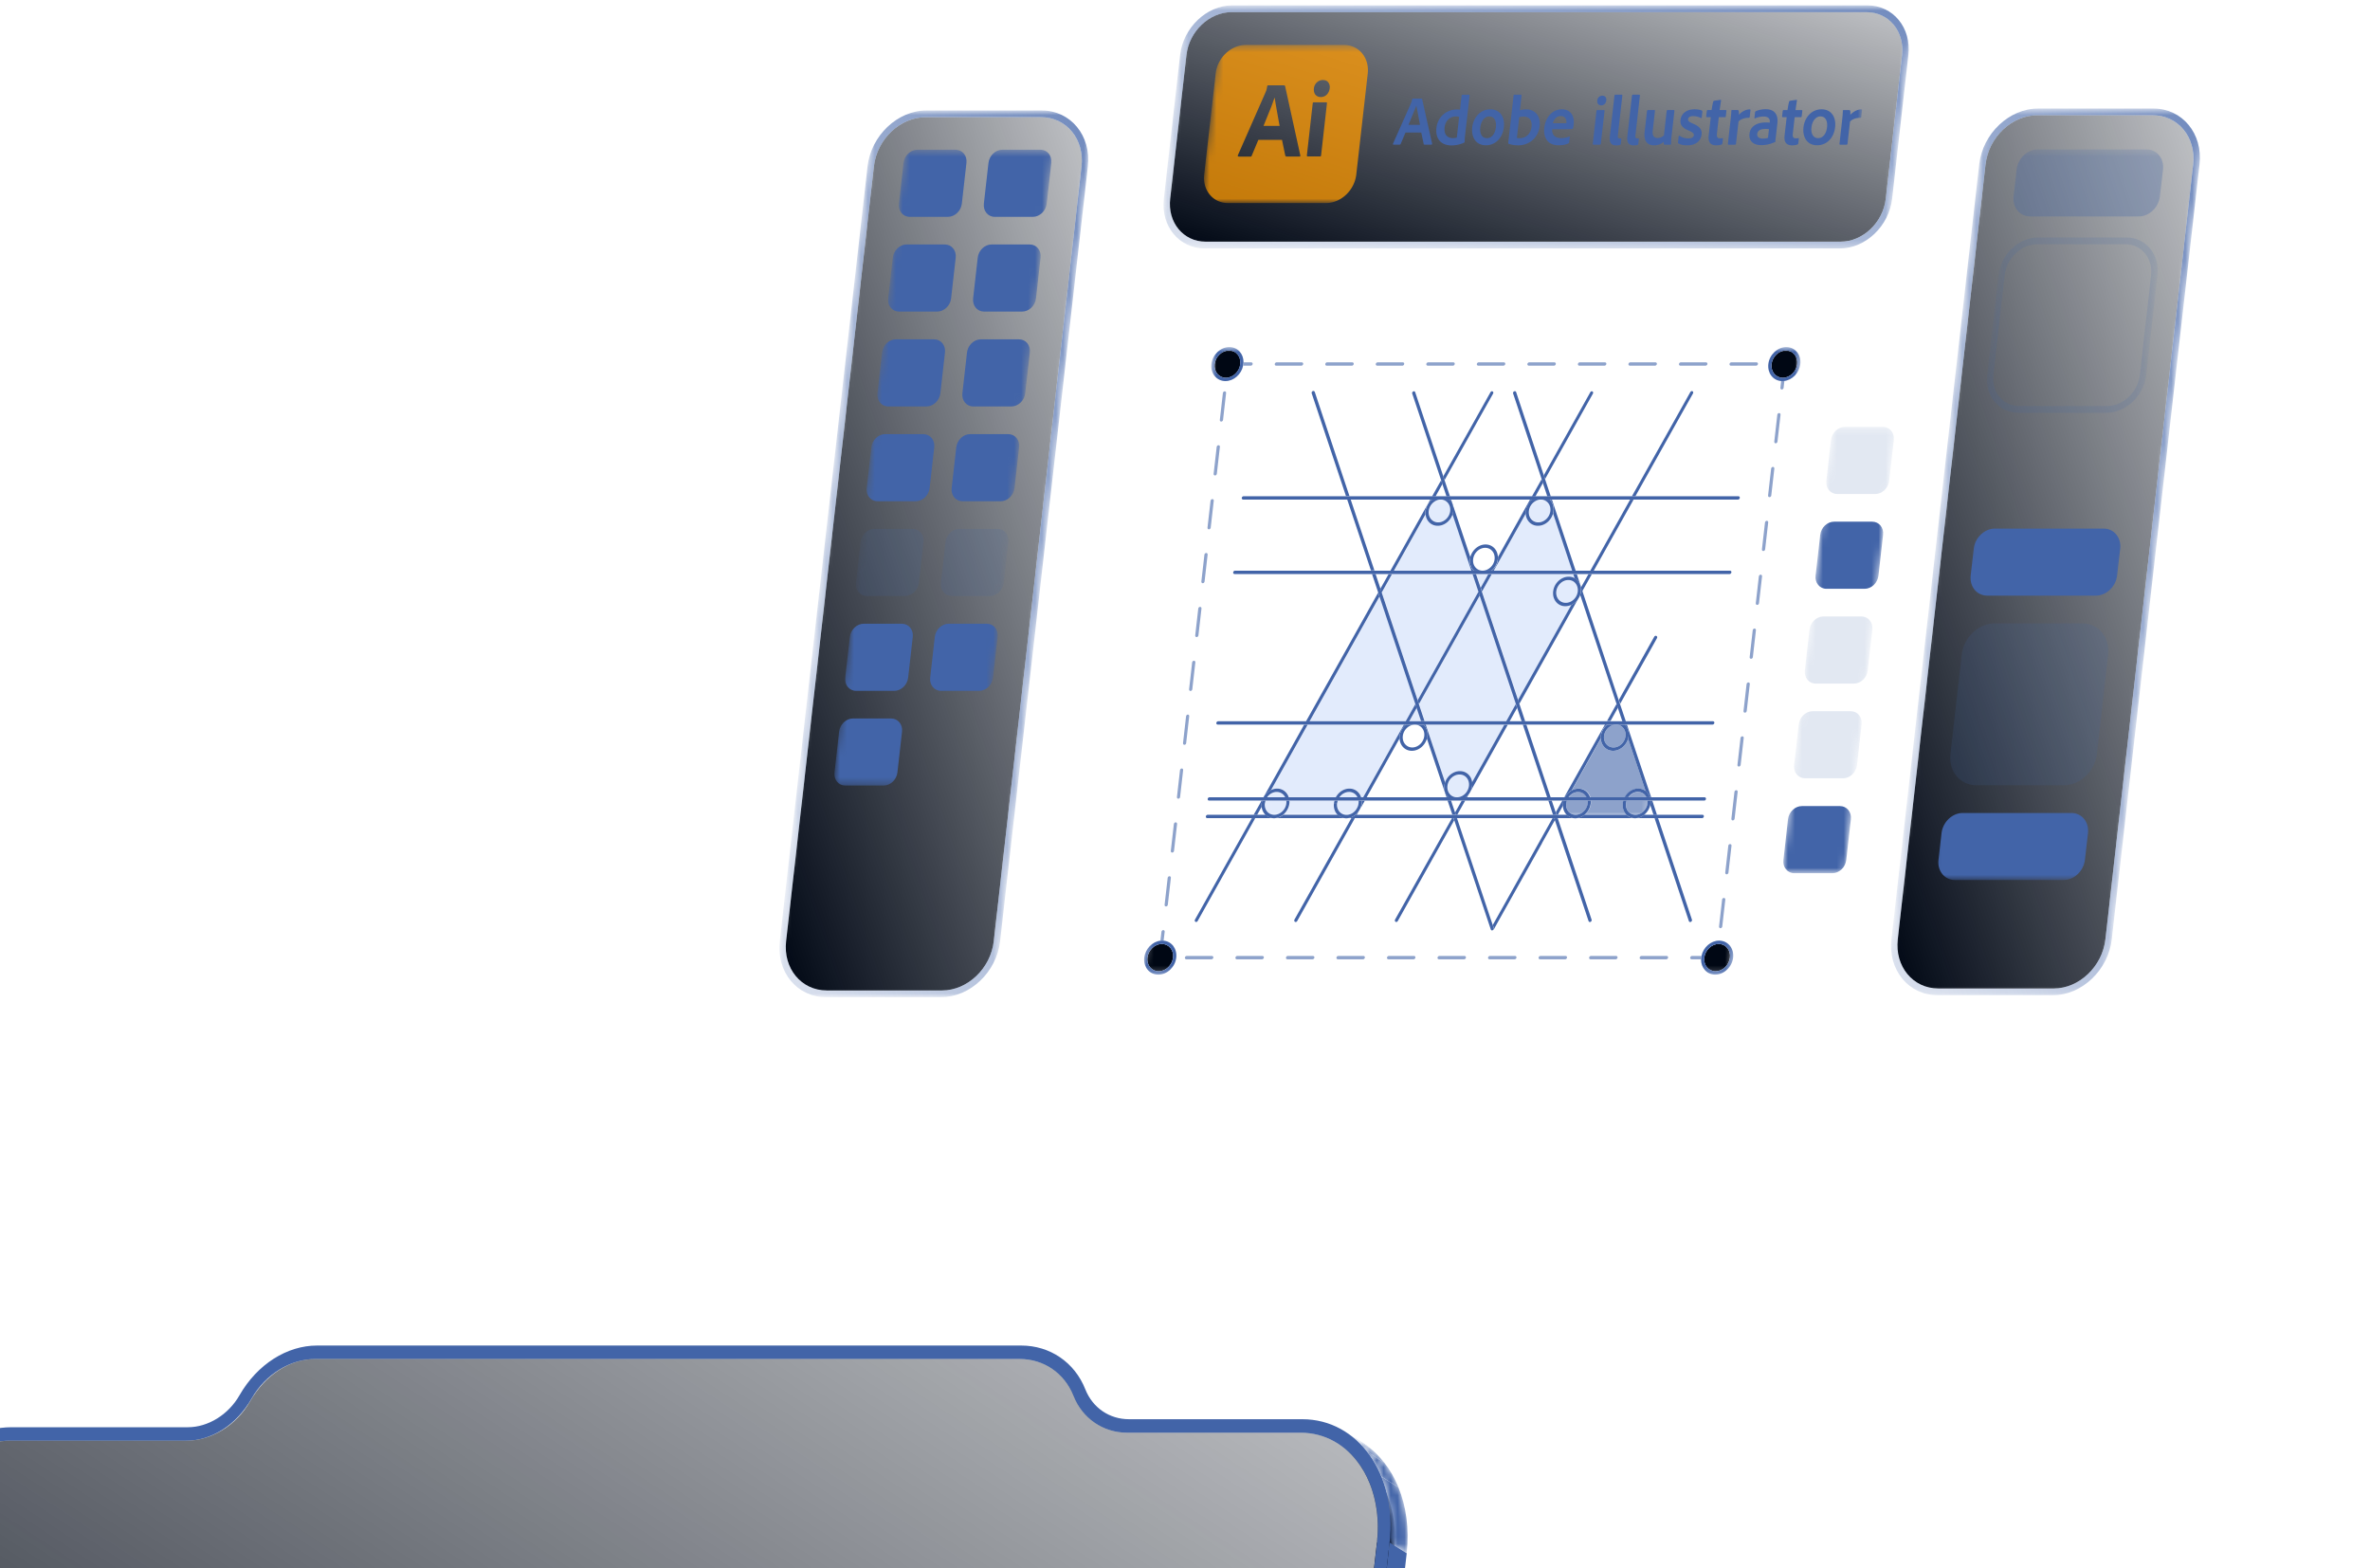 <svg xmlns:xlink="http://www.w3.org/1999/xlink" xmlns="http://www.w3.org/2000/svg" width="340" height="225" fill="none">
    <style>
        <![CDATA[.B{fill:#4264a8}.C{fill:#000714}.D{fill:#fff}.E{opacity:.15}.F{opacity:.6}.G{fill-opacity:.75}]]></style>
    <g filter="url(#R)">
        <mask id="A" maskUnits="userSpaceOnUse" x="107" y="158" width="4" height="3">
            <path d="M110.004 160.17l-.49-.29-2.45-1.55.49.29 2.45 1.55z" class="D"/>
        </mask>
        <g mask="url(#A)" class="C">
            <path d="M112.354 159.85l2.45 1.55c-1.96 0-3.75-.55-5.29-1.53l-2.45-1.55c1.54.98 3.34 1.53 5.29 1.53z"/>
        </g>
        <mask id="B" maskUnits="userSpaceOnUse" x="107" y="158" width="8" height="4">
            <path d="M114.804 161.41c-1.75 0-3.38-.44-4.81-1.24l-2.45-1.55c1.43.8 3.05 1.24 4.81 1.24l2.45 1.55z"
                  class="D"/>
        </mask>
        <g mask="url(#B)" class="C">
            <path d="M112.353 159.85l2.45 1.55c-1.96 0-3.75-.55-5.29-1.53l-2.45-1.55c1.54.98 3.34 1.53 5.29 1.53z"/>
        </g>
        <mask id="C" maskUnits="userSpaceOnUse" x="106" y="160" width="9" height="4">
            <path d="M108.454 161.571l-2.45-1.55a11.36 11.36 0 0 0 6.13 1.77l2.45 1.549c-2.27 0-4.34-.639-6.13-1.769z"
                  class="D"/>
        </mask>
        <g mask="url(#C)" class="B">
            <path d="M112.134 161.781l2.45 1.55a11.36 11.36 0 0 1-6.13-1.77l-2.45-1.55a11.36 11.36 0 0 0 6.13 1.77z"/>
        </g>
        <mask id="D" maskUnits="userSpaceOnUse" x="317" y="27" width="9" height="10">
            <path d="M320.354 28.61c2.61 1.65 4.52 4.54 5.33 8.09l-2.45-1.55c-.81-3.55-2.72-6.44-5.33-8.09l2.45 1.55z"
                  class="D"/>
        </mask>
        <g mask="url(#D)" class="C">
            <path d="M317.914 27.06l2.45 1.55c.36.23.7.48 1.03.75l-2.45-1.55c-.33-.27-.67-.52-1.03-.75z"/>
            <path d="M318.944 27.81l2.45 1.55c.63.52 1.21 1.11 1.72 1.78l-2.45-1.55a12.1 12.1 0 0 0-1.72-1.78z"/>
            <path d="M320.664 29.58l2.45 1.55c.73.93 1.34 1.99 1.82 3.16l-2.45-1.55c-.48-1.17-1.09-2.23-1.82-3.16z"/>
            <use xlink:href="#Z"/>
        </g>
        <mask id="E" maskUnits="userSpaceOnUse" x="323" y="35" width="4" height="8">
            <path d="M325.684 36.7c.43 1.88.55 3.95.31 6.13l-2.45-1.55c.25-2.17.12-4.24-.31-6.13l2.45 1.55z" class="D"/>
        </mask>
        <g mask="url(#E)" class="C">
            <use xlink:href="#Z"/>
        </g>
        <mask id="F" maskUnits="userSpaceOnUse" x="318" y="25" width="10" height="18">
            <path d="M318.964 25.37l2.45 1.55c4.52 2.87 7.19 8.92 6.39 15.91l-2.45-1.55c.79-6.99-1.87-13.04-6.39-15.91z"
                  class="D"/>
        </mask>
        <g mask="url(#F)" class="B">
            <path d="M318.964 25.37l2.45 1.55a12.38 12.38 0 0 1 1.19.86l-2.45-1.55c-.38-.31-.77-.6-1.19-.86z"/>
            <path d="M320.144 26.23l2.45 1.55a12.64 12.64 0 0 1 1.97 2.03l-2.45-1.55a12.64 12.64 0 0 0-1.97-2.03z"/>
            <path d="M322.124 28.26l2.45 1.55c.82 1.05 1.51 2.24 2.05 3.56l-2.45-1.55c-.54-1.31-1.23-2.51-2.05-3.56z"/>
            <path d="M324.164 31.82l2.45 1.55c1.12 2.74 1.58 5.98 1.19 9.46l-2.45-1.55c.39-3.48-.07-6.72-1.19-9.46z"/>
        </g>
        <path d="M297.414 159.85l2.44 1.56h-185.05l-2.45-1.56h185.06z" class="C"/>
        <path d="M297.195 161.78l2.45 1.56h-185.06l-2.45-1.56h185.06z" class="B"/>
        <path d="M323.544 41.28l2.45 1.55-11.64 102.83-2.45-1.55 11.64-102.83z" class="C"/>
        <path d="M325.354 41.28l2.45 1.55-11.64 102.83-2.45-1.55 11.64-102.83z" class="B"/>
        <mask id="G" maskUnits="userSpaceOnUse" x="297" y="144" width="18" height="18">
            <path d="M311.904 144.11l2.45 1.55c-.98 8.68-7.48 15.74-14.49 15.74l-2.45-1.55c7.01 0 13.51-7.06 14.49-15.74z"
                  class="D"/>
        </mask>
        <g mask="url(#G)" class="C">
            <path d="M311.904 144.11l2.45 1.55-.16 1.13-2.45-1.55.16-1.13z"/>
            <path d="M311.744 145.24l2.45 1.55a19.69 19.69 0 0 1-1.29 4.43l-2.45-1.55a20.79 20.79 0 0 0 1.29-4.43z"/>
            <path d="M310.455 149.67l2.45 1.55c-.44 1.05-.97 2.06-1.56 2.99l-2.45-1.55c.59-.93 1.12-1.93 1.56-2.99z"/>
            <path d="M308.894 152.66l2.45 1.55c-.55.86-1.16 1.67-1.82 2.4l-2.45-1.55a18.91 18.91 0 0 0 1.82-2.4z"/>
            <path d="M307.074 155.07l2.45 1.55c-.7.78-1.46 1.48-2.26 2.1l-2.45-1.55c.8-.61 1.56-1.31 2.26-2.1z"/>
            <path d="M304.814 157.16l2.45 1.55c-2.22 1.7-4.78 2.69-7.41 2.69l-2.45-1.55c2.63 0 5.19-.99 7.41-2.69z"/>
        </g>
        <path d="M312.834 23.6c8 0 13.62 7.93 12.52 17.67l-11.64 102.83c-1.1 9.75-8.52 17.67-16.52 17.67h-185.06c-8.01 0-13.63-7.93-12.53-17.67l11.52-101.68c1.1-9.75 8.52-17.67 16.53-17.67h25.29c2.91 0 5.82-1.8 7.41-4.58 2.57-4.49 6.85-7.14 11.13-7.14h101.01c4.14 0 7.68 2.41 9.21 6.29 1.05 2.64 3.45 4.28 6.26 4.28h24.86.01zm-.94 120.51l11.64-102.83c.98-8.68-3.91-15.74-10.93-15.74h-24.86c-3.47 0-6.45-2.03-7.74-5.29s-4.26-5.29-7.74-5.29h-101.01c-3.62 0-7.17 2.2-9.16 5.67-2.21 3.86-5.77 6.05-9.39 6.05h-25.29c-7.02 0-13.51 7.06-14.49 15.74l-11.49 101.69c-.98 8.68 3.9 15.74 10.93 15.74h185.05c7.01 0 13.51-7.06 14.49-15.74"
              class="B"/>
        <path d="M272.285 14.96c3.47 0 6.45 2.03 7.74 5.29s4.26 5.29 7.74 5.29h24.86c7.01 0 11.91 7.06 10.93 15.74l-11.64 102.83c-.98 8.68-7.48 15.74-14.49 15.74h-185.07c-7.02 0-11.91-7.06-10.93-15.74l11.52-101.69c.98-8.68 7.47-15.74 14.49-15.74h25.29c3.62 0 7.18-2.19 9.16-5.66 2.21-3.86 5.76-6.06 9.38-6.06h101.01.01z"
              fill="url(#S)"/>
        <mask id="H" maskUnits="userSpaceOnUse" x="297" y="144" width="20" height="20">
            <path d="M313.714 144.11l2.45 1.55c-1.1 9.75-8.52 17.67-16.52 17.67l-2.45-1.55c8 0 15.42-7.93 16.52-17.67z"
                  class="D"/>
        </mask>
        <g mask="url(#H)" class="B">
            <path d="M313.714 144.11l2.45 1.55-.18 1.24-2.45-1.55.18-1.24z"/>
            <path d="M313.534 145.351l2.45 1.55c-.29 1.71-.78 3.35-1.42 4.9l-2.45-1.55a22.14 22.14 0 0 0 1.42-4.9z"/>
            <path d="M312.114 150.25l2.45 1.55c-.49 1.17-1.08 2.29-1.74 3.33l-2.45-1.55c.66-1.04 1.25-2.16 1.74-3.33z"/>
            <path d="M310.374 153.581l2.45 1.55c-.62.97-1.31 1.88-2.05 2.71l-2.45-1.55c.74-.83 1.43-1.74 2.05-2.71z"/>
            <path d="M308.324 156.291l2.45 1.55a19.22 19.22 0 0 1-2.57 2.39l-2.45-1.55a19.22 19.22 0 0 0 2.57-2.39z"/>
            <path d="M305.754 158.68l2.45 1.55c-2.56 1.96-5.52 3.1-8.56 3.1l-2.45-1.55c3.04 0 6-1.15 8.56-3.1z"/>
        </g>
    </g>
    <mask id="I" maskUnits="userSpaceOnUse" x="163" y="49" width="96" height="91">
        <path d="M163.875 139.83l10.2-90.04h84.48l-10.2 90.04h-84.48z" class="D"/>
    </mask>
    <g mask="url(#I)">
        <mask id="J" maskUnits="userSpaceOnUse" x="180" y="71" width="62" height="47">
            <path d="M186.045 71.24h55.68l-5.19 45.9h-55.69l5.2-45.9z" class="D"/>
        </mask>
        <g mask="url(#J)">
            <path d="M184.545 114.86h-2.98c-.04.13-.08.26-.09.4-.1.9.5 1.63 1.35 1.63s1.62-.73 1.73-1.63c.02-.14.01-.27 0-.4m10.36 0h-2.98c-.04.13-.08.26-.09.4h-.22-.23c.02-.14.04-.27.08-.4h-6.46v.4c-.07.66-.42 1.24-.91 1.63h7.83c-.4-.39-.61-.98-.54-1.63h.23.22c-.09.9.51 1.63 1.36 1.63.55 0 1.06-.3 1.38-.76l.19-.34c.07-.17.13-.35.15-.54.02-.14.01-.27 0-.4m-11.71-1.24c-.55 0-1.06.3-1.38.77h2.6c-.22-.46-.67-.77-1.22-.77zm10.37 0c-.55 0-1.06.3-1.39.77h2.6c-.22-.46-.66-.77-1.21-.77zm15.84-2.51c-.86 0-1.62.73-1.73 1.63-.1.9.5 1.64 1.36 1.64.55 0 1.06-.31 1.39-.77l.02-.04.02-.02.13-.26.02-.06c.07-.16.11-.33.13-.5.1-.9-.5-1.63-1.35-1.63m-8.01-7.15h-13.77l-5.26 9.39c.28-.14.58-.22.89-.22.81 0 1.44.52 1.67 1.25h6.74c.4-.73 1.15-1.25 1.95-1.25.81 0 1.44.52 1.67 1.25h.26l5.84-10.42m14.43 0h-11.27l.18.55 2.6 7.75c.32-.94 1.18-1.64 2.13-1.64s1.62.67 1.75 1.58l4.62-8.24m-12.57-2.41l-1.08 1.93h.1.77.77.09l-.65-1.93zm-5.33-15.97l-10.03 17.9h13.77l1.4-2.49-5.14-15.41zm14.38-.17l-8.73 15.58.83 2.49h11.71l1.39-2.49-5.2-15.57m-1.02-3.05h-11.55l-1.49 2.66 5.14 15.41 8.73-15.58-.83-2.49zm2.23 0h-.06-.79-.82-.06l.65 1.93 1.08-1.93zm12.2 0h-11.7l-1.4 2.49 5.2 15.57 7.66-13.65c-.28.14-.58.21-.89.21-1.1 0-1.88-.96-1.75-2.12h.23.22c-.09.9.51 1.63 1.36 1.63s1.62-.73 1.72-1.63-.5-1.64-1.35-1.64-1.62.73-1.73 1.64h-.22-.23c.13-1.17 1.13-2.12 2.23-2.12.31 0 .6.08.85.21l-.2-.59zm-17.3-8.58c-.31.95-1.18 1.66-2.13 1.66s-1.66-.7-1.75-1.65l-4.53 8.08h11.12l-.18-.53-2.53-7.56zm10.48-.13l-4.31 7.69-.3.53h11.26l-2.73-8.18c-.28.99-1.18 1.75-2.16 1.75s-1.73-.77-1.76-1.79zm-12.04-1.97h-.14-.14c-.79.08-1.48.78-1.58 1.63-.09.9.51 1.63 1.36 1.63s1.62-.73 1.72-1.63c.1-.85-.43-1.55-1.21-1.63m14.37 0h-.14-.14c-.79.08-1.48.78-1.58 1.63-.1.9.5 1.63 1.35 1.63s1.62-.73 1.73-1.63c.1-.85-.44-1.55-1.21-1.63"
                  fill="#ceddfa" class="F"/>
            <path d="M227.765 114.86h-2.98c-.04.13-.08.26-.09.4-.1.9.5 1.63 1.35 1.63s1.62-.73 1.73-1.63a2.67 2.67 0 0 0 0-.4m8.57 0h-2.98c-.04.13-.08.26-.09.4h-.23-.23c.02-.14.04-.27.08-.4h-4.66v.4c-.07.66-.42 1.24-.91 1.63h6.03c-.4-.39-.61-.98-.54-1.63h.23.23c-.1.9.5 1.63 1.35 1.63s1.62-.73 1.73-1.63c.02-.14.01-.27 0-.4m-9.92-1.24c-.55 0-1.06.3-1.38.77h2.6a1.33 1.33 0 0 0-1.21-.77m8.56 0c-.55 0-1.06.3-1.38.77h2.6c-.22-.46-.67-.77-1.22-.77zm-5.34-7.67l-3.43 6.12-.75 1.34c.31-.18.66-.28 1.01-.28.81 0 1.44.52 1.67 1.25h4.94c.4-.73 1.15-1.25 1.95-1.25a1.72 1.72 0 0 1 1.03.34l-2.51-7.51c-.28 1-1.18 1.75-2.16 1.75s-1.72-.76-1.76-1.76m2.19-1.99c-.85 0-1.62.73-1.73 1.63-.1.9.51 1.64 1.36 1.64s1.62-.74 1.72-1.64-.5-1.63-1.35-1.63z"
                  class="B F"/>
        </g>
        <path d="M194.365 117.38h-.14-.36l-8.16 14.54c-.06.12-.03.27.07.32.03.02.06.03.1.03.09 0 .17-.05.22-.14l8.27-14.75zm.56-1c-.14.19-.3.37-.48.52h.19l.29-.51m-.18-.58l-.19.33c.07-.1.14-.21.19-.33zm1.03-.94h-.14-.27v.4c-.03.24-.09.48-.19.7l.62-1.1m5.92-10.9h-.32l-5.84 10.42h.15.35l4.73-8.46.01-.33c.07-.66.42-1.24.91-1.63m1.35-2.97l-1.4 2.49h.14.36l1.08-1.93-.15-.45-.03-.1m9.05-16.14l-8.73 15.58.15.46.03.1 8.73-15.58-.15-.46-.03-.1zm1.9-2.49h-.14-.36l-1.08 1.93.15.45.03.1 1.4-2.49m5.8-10.68h-.32l-.3.54-4.28 7.65-.01.37c-.07.66-.42 1.25-.91 1.63h.3l.3-.53 4.31-7.69.01-.33c.07-.66.42-1.25.91-1.63m1.35-2.97l-1.4 2.49h.14.36l1.08-1.93-.15-.46-.03-.1zm7.2-12.6c-.08 0-.17.05-.22.14l-6.67 11.9.15.46.03.1 6.86-12.25c.07-.12.04-.27-.07-.32-.03-.02-.06-.03-.1-.03m-19.82 61.25h-.23l-8.16 14.54c-.06.12-.03.27.08.32.03.02.06.03.09.03.08 0 .17-.05.22-.14l8.09-14.44-.1-.31m1.69-2.52h-.15-.36l-.95 1.7.11.33h.2l1.14-2.03m.56-1.01c-.14.2-.31.38-.5.53h.2l.3-.53zm-.19-.55l-.13.25-.02.03-.02.04c.07-.1.13-.2.18-.31m.02-.05l-.02.03s.01-.02.02-.03zm5.71-9.28h-.14-.36l-4.62 8.24c.02.17.03.35 0 .54a2.48 2.48 0 0 1-.2.72l5.32-9.5zm1.16-2.98l-1.39 2.49h.13.36l1.08-1.93-.16-.47-.03-.1m9.2-15.63c-.21.62-.67 1.14-1.23 1.42l-7.66 13.65.16.46.03.1 8.55-15.26.17-.3-.03-.08m1.74-2.99h-.14-.36l-1.09 1.93.15.46.03.1 1.4-2.49m5.98-10.68h-.14-.36l-5.71 10.19h.14.36l5.71-10.19zm8.36-15.57c-.08 0-.17.05-.22.14l-8.38 14.94h.14.36l8.26-14.74c.06-.12.04-.27-.07-.32-.03-.02-.06-.03-.1-.03m-62.62 61.28h-.14-.36l-8.15 14.54c-.07.12-.04.27.07.32.03.02.06.03.09.03.08 0 .17-.05.22-.14l8.26-14.75m1-2.52h-.09l-.11.2v.02l-1.03 1.82h.14.36l.65-1.15c-.02-.15-.02-.32 0-.48.02-.14.04-.27.08-.4m6.52-10.9h-.15-.13-.23l-5.83 10.42h.02c.24-.45.62-.82 1.06-1.03l5.26-9.39zm10.11-18.94l-10.35 18.46h.01.13.37l10.03-17.9-.15-.46-.03-.1m1.99-2.66h-.14-.15-.21l-1.18 2.1.1.29.05.17.03.1 1.49-2.66m5.71-10.68h-.23l-5.71 10.19h.14.36l4.53-8.08c-.02-.15-.01-.31 0-.47.07-.66.42-1.25.91-1.63m1.34-2.81l-1.3 2.32h.14.29.07l.98-1.76-.15-.46-.03-.1zm7.3-12.76c-.09 0-.17.05-.22.14l-6.77 12.06.15.46.03.1 6.96-12.41c.07-.12.04-.27-.07-.32-.03-.02-.06-.03-.1-.03m-.03 77.37zm-.03-.01h.02-.02zm-.07-.06s.03.04.06.05c-.02-.01-.05-.03-.06-.05zm9.06-16.05h-.23l-1.89 3.38v.02l-.02.02-.03.05-.92 1.65-5.51 9.84-.2.35.16.46c.04.12-.03.27-.15.32-.02.01-.05.02-.07.02.08 0 .15-.06.2-.14l.45-.82 5.51-9.83.01-.02.92-1.64.03-.06.01-.04 1.84-3.28-.1-.3m1.36-2.52h-.18l-.95 1.69.11.34h.2l.72-1.29.01-.35c.02-.14.04-.27.08-.4m6.24-10.9h-.3l-4.43 7.9-1 1.79-.27.49-.13.23h.11a2.44 2.44 0 0 1 .94-.97l.75-1.34 3.43-6.12.01-.36c.07-.66.42-1.24.91-1.63m1.35-2.96l-1.38 2.47h.15.35l1.07-1.91-.15-.46-.03-.1m5.6-9.75c-.08 0-.17.05-.22.14l-.53.94-3.95 7.05-.59 1.06.15.46.04.1.79-1.41 3.96-7.05.52-.94c.07-.12.04-.27-.07-.32-.03-.02-.06-.03-.1-.03z"
              class="B"/>
        <path d="M223.465 117.38h-.37-.13l.1.3 4.83 14.45c.03.09.1.14.19.14.03 0 .07 0 .1-.03.12-.05.19-.2.14-.32l-4.85-14.54m-.84-2.52h-.36-.15l.67 2.03h.35.15l-.11-.34-.57-1.69m-3.64-10.9h-.37-.14l3.49 10.42h.36.14l-3.48-10.42zm-7.22-21.6h-.36-.14l.83 2.49.03.1.15.46 5.2 15.57.03.1.16.47.64 1.93h.36.15l-.83-2.49-.03-.1-.16-.46-5.2-15.57-.03-.1-.15-.45-.65-1.93m-3.57-10.68h-.24c.4.39.61.98.53 1.63-.02.16-.05.31-.1.46l2.53 7.56.18.53h.33c-.4-.39-.61-.98-.54-1.63.01-.11.03-.22.06-.32l-2.57-7.69-.18-.54zm-5.34-15.57s-.07 0-.1.03c-.12.05-.19.2-.14.32l4.14 12.41.03.1.15.46.59 1.76h.36.14l-.78-2.32-.03-.1-.15-.46-4.03-12.06c-.03-.09-.1-.14-.19-.14m35.03 61.25h-.36-.14l4.92 14.75c.02.09.1.14.19.14.13 0 .24-.11.26-.24 0-.05 0-.1-.02-.13l-4.84-14.51m-.84-2.52h-.24v.4c0 .08-.02.16-.04.25l.46 1.39h.36.14l-.67-2.03m-3.63-10.9h-.31c.4.39.61.98.54 1.63-.01.13-.04.25-.07.37l2.51 7.51a1.81 1.81 0 0 1 .64.91h.02.14l-3.31-9.92v-.02l-.17-.49m-7.2-21.6h-.36-.14l.2.59c.62.34 1 1.07.9 1.91-.02.17-.06.33-.11.49l.03.08 5.2 15.58.03.1.15.46.64 1.91h.36.14l-.83-2.47-.04-.1-.15-.46-5.19-15.59-.03-.1-.15-.46-.1-.3-.54-1.63m-3.56-10.68h-.3c.4.39.61.98.53 1.63-.01.13-.04.25-.07.37l2.73 8.18h.36.14l-3.22-9.65-.18-.54m-5.33-15.57s-.07 0-.1.03c-.12.05-.19.2-.14.32l4.08 12.25.03.1.15.46.64 1.93h.36.14l-.83-2.49-.03-.1-.15-.46-3.96-11.9c-.03-.09-.1-.14-.19-.14zm-8.29 61.26h-.36-.13l.1.31 4.83 14.44.41 1.23s.02.05.04.06c.02.02.04.04.06.05h.02.03.03a.2.2 0 0 0 .09-.02c.12-.05.19-.2.15-.32l-.16-.46-.26-.77-4.86-14.54m-.84-2.52h-.36-.15l.69 2.03h.34.15l-.11-.33-.57-1.7m-3.64-10.9h-.3c.4.39.61.98.54 1.63-.01.12-.04.24-.07.36l2.57 7.68v.03l.25.72h.24c-.4-.39-.62-.98-.55-1.64.02-.17.06-.33.11-.48l-2.6-7.75-.18-.55m-7.21-21.6h-.36-.14l.87 2.6.02.06.03.1.15.46 5.14 15.41.03.1.15.45.65 1.93h.36.14l-.83-2.49-.03-.1-.15-.46-5.14-15.41-.03-.1-.05-.17-.1-.29-.7-2.1m-3.57-10.68h-.36-.14l3.41 10.19h.36.14l-3.41-10.19zm-5.34-15.57s-.07 0-.1.03c-.12.05-.19.2-.15.32l4.92 14.74h.36.14l-4.98-14.94a.2.2 0 0 0-.19-.14"
              class="B"/>
        <path d="M244.215 116.89h-6.51-.14-.36-1.33c-.38.3-.84.49-1.32.49s-.9-.18-1.21-.49h-6.03c-.38.3-.84.49-1.32.49s-.9-.18-1.21-.49h-1.27-.2-.15-.35-13.73-.2-.15-.34-13.73-.19c-.38.3-.84.49-1.32.49s-.9-.18-1.21-.49h-7.83c-.38.3-.84.49-1.32.49s-.9-.18-1.21-.49h-1.19-.36-.14-6.64c-.13 0-.24.11-.26.24s.07.24.2.24h6.43.36.14 2.52.15 10.34.02.74.36.14 13.93.23.13.36 13.71.23.13.37 2.42.1 8.56.17 2.64.14.36 6.3c.13 0 .24-.11.26-.24s-.07-.24-.2-.24m-36.57-4.15h-.19-.04-.23c-.07.66.15 1.25.55 1.64h.13 1.13c-.86 0-1.46-.74-1.36-1.64m1.78-2.12c-.95 0-1.81.7-2.13 1.64a2.77 2.77 0 0 0-.11.48h.23.04.19c.1-.9.87-1.63 1.73-1.63s1.45.73 1.35 1.63a1.93 1.93 0 0 1-.13.5c0 .01-.01.02-.02.04-.05.13-.11.24-.18.33-.32.46-.84.77-1.39.77h1.1.16c.19-.15.36-.33.5-.53.08-.12.16-.25.22-.39a2.48 2.48 0 0 0 .2-.72c.02-.19.02-.37 0-.54-.12-.91-.83-1.58-1.75-1.58"
              class="B"/>
        <path d="M181.555 114.86h-.17-.03-.13-.14c-.04.13-.07.26-.08.4h.23.04.19c.02-.14.05-.27.09-.4zm3.44 0h-.29-.17a1.34 1.34 0 0 1 0 .4c-.1.9-.88 1.63-1.73 1.63s-1.45-.73-1.35-1.63h-.19-.04-.23c-.02.17-.02.33 0 .48a1.91 1.91 0 0 0 .54 1.15c.31.3.73.49 1.21.49s.94-.18 1.32-.49c.49-.39.83-.98.91-1.63a1.34 1.34 0 0 0 0-.4m-1.76-1.73c-.31 0-.61.08-.89.22a2.45 2.45 0 0 0-1.06 1.03h.12.03.36c.32-.46.84-.77 1.38-.77s1 .3 1.22.77h.36.15c-.23-.73-.86-1.25-1.67-1.25zm8.7 1.73h-.17-.29c-.04.13-.07.26-.08.4h.23.22c.02-.14.05-.27.09-.4zm3.45 0h-.3-.17a1.34 1.34 0 0 1 0 .4 1.67 1.67 0 0 1-.15.54c-.05.12-.12.23-.19.34-.32.46-.84.76-1.38.76-.85 0-1.45-.73-1.36-1.63h-.22-.23c-.07.66.14 1.24.54 1.63.31.3.73.49 1.21.49s.94-.18 1.32-.49a2.65 2.65 0 0 0 .48-.52c.09-.13.17-.27.24-.42a2.34 2.34 0 0 0 .19-.7 1.34 1.34 0 0 0 0-.4m-1.76-1.73c-.81 0-1.56.52-1.95 1.25h.15.36c.33-.46.84-.77 1.39-.77a1.3 1.3 0 0 1 1.21.77h.36.16c-.23-.73-.86-1.25-1.67-1.25m10.65-9.17h-.05-.45-.77-.77-.46-.04c-.49.39-.83.98-.91 1.63h.17.06.22c.1-.9.88-1.63 1.73-1.63s1.45.73 1.35 1.63-.87 1.64-1.72 1.64-1.46-.74-1.36-1.64h-.22-.06-.17a1.82 1.82 0 0 0-.01.33c.03 1.02.77 1.79 1.76 1.79s1.89-.76 2.16-1.76c.03-.12.06-.24.07-.36.07-.66-.14-1.24-.54-1.63m7.11-23.73h-.23-.06-.17c-.07.66.15 1.25.54 1.63h.03.42.82c-.86 0-1.46-.73-1.36-1.63m1.78-2.12c-1 0-1.91.78-2.18 1.8a1.8 1.8 0 0 0-.06.32h.17.06.23c.1-.9.87-1.64 1.73-1.64s1.45.74 1.35 1.64-.87 1.63-1.72 1.63h.79.42.06c.49-.39.83-.98.91-1.63.01-.13.02-.25.01-.37-.05-1-.79-1.75-1.76-1.75m11.92 4.62c-1.1 0-2.1.95-2.23 2.12h.23.22c.11-.91.88-1.64 1.73-1.64s1.45.73 1.35 1.64-.87 1.63-1.72 1.63-1.45-.73-1.36-1.63h-.22-.23c-.13 1.16.65 2.12 1.75 2.12a2.08 2.08 0 0 0 .89-.21c.56-.28 1.02-.79 1.23-1.42.05-.16.09-.32.11-.49.1-.84-.28-1.57-.9-1.91a1.7 1.7 0 0 0-.85-.21zm-4.12-11.05h-.66-.43-.04a2.53 2.53 0 0 0-.91 1.63h.17.05.23c.1-.85.78-1.55 1.58-1.63m1.41 0h-.06-.43-.63c.77.08 1.31.78 1.21 1.63-.1.9-.88 1.63-1.73 1.63s-1.45-.73-1.35-1.63h-.23-.05-.17c-.01.11-.02.23-.01.33.03 1.01.77 1.79 1.76 1.79s1.88-.75 2.16-1.75a2.41 2.41 0 0 0 .07-.37c.07-.66-.14-1.25-.53-1.63"
              class="B"/>
        <path d="M206.555 71.68h-.71-.29-.13a2.53 2.53 0 0 0-.91 1.63h.23.03.19c.1-.85.79-1.55 1.58-1.63m1.41 0h-.12-.43-.57c.77.08 1.3.78 1.21 1.63-.1.9-.87 1.63-1.72 1.63s-1.45-.73-1.36-1.63h-.19-.03-.23a1.85 1.85 0 0 0 0 .47c.09.95.8 1.65 1.75 1.65s1.82-.71 2.13-1.66c.05-.15.08-.3.1-.46.07-.66-.14-1.25-.53-1.63m25.13 32.28h-.05-.44-.77-.77-.43-.06c-.49.39-.83.98-.91 1.63h.19.03.23c.1-.9.88-1.63 1.73-1.63s1.45.73 1.35 1.63-.87 1.64-1.72 1.64-1.46-.74-1.36-1.64h-.23-.03-.19c-.01.12-.02.24-.01.36.05 1 .78 1.76 1.76 1.76s1.88-.76 2.16-1.75c.03-.12.06-.24.07-.37.07-.66-.14-1.24-.54-1.63m-8.32 10.9h-.18-.11-.18c-.04.13-.07.26-.08.4h.18.05.23c.02-.14.05-.27.09-.4zm3.44 0h-.29-.17a1.34 1.34 0 0 1 0 .4c-.11.9-.88 1.63-1.73 1.63s-1.45-.73-1.35-1.63h-.23-.05-.18c-.01.12-.02.23-.01.35.02.51.22.97.55 1.29.31.3.73.49 1.21.49s.94-.18 1.32-.49c.49-.39.83-.98.91-1.63a1.34 1.34 0 0 0 0-.4m-1.76-1.73a2.1 2.1 0 0 0-1.01.28 2.44 2.44 0 0 0-.94.97h.04.11.37c.32-.46.84-.77 1.38-.77a1.31 1.31 0 0 1 1.21.77h.36.15c-.23-.73-.86-1.25-1.67-1.25zm6.91 1.72h-.17-.3c-.04.13-.07.26-.08.4h.23.23c.02-.14.05-.27.09-.4zm3.44 0h-.12-.16-.17a1.34 1.34 0 0 1 0 .4c-.1.9-.88 1.63-1.73 1.63s-1.45-.73-1.35-1.63h-.23-.23c-.07.66.14 1.24.54 1.63.31.3.73.49 1.21.49s.94-.18 1.32-.49a2.54 2.54 0 0 0 .87-1.39c.02-.08.03-.16.04-.25a1.34 1.34 0 0 0 0-.4m-1.76-1.73c-.81 0-1.56.52-1.95 1.25h.16.36c.32-.46.84-.77 1.38-.77s1 .3 1.22.77h.36.15c-.12-.38-.34-.69-.64-.91-.28-.21-.64-.33-1.03-.34"
              class="B"/>
        <path d="M245.735 103.47h-12.5-.14-.36-.08-.77-.77-.08-.35-.15-11.7-.15-.36-1.72-.36-.13-11.71-.14-.36-.09-.77-.77-.1-.36-.14-13.77-.37-.13-.01-12.64c-.13 0-.24.11-.26.24s.07.24.2.24h12.42.23.13.15 13.77.32.04.46.77.77.45.05.3 11.27.36.14 2.16.14.37 11.27.3.06.43.77.77.44.05.31 12.29c.13 0 .24-.11.26-.24s-.07-.24-.2-.24m3.65-32.28h-.64-14.08-.36-.14-11.71-.14-.36-.07-.77-.8-.07-.36-.14-11.71-.14-.36-.07-.72-.78-.07-.29-.14-11.86-.14-.36-14.71c-.13 0-.24.1-.26.24-.01.13.07.24.2.24h14.93.14.36 11.43.23.13.29.71.14.14.57.43.12.24 11.27.32.04.43.66.14.14.63.43.06.3 11.27.36.14 14.3.64c.13 0 .24-.11.26-.24.02-.14-.07-.24-.2-.24z"
              class="B"/>
        <path d="M248.185 81.87h-5.41-14.08-.36-.14-2.16-.14-.36-11.26-.3-.06-.42-.79-.82-.42-.03-.33-11.12-.36-.15-2.31-.14-.36-19.49c-.13 0-.24.11-.26.24s.07.24.2.24h19.71.14.36 1.88.21.15.14 11.55.14.36.06.82.79.06.36.14 11.7.14.36 1.73.36.14 14.3 5.41c.13 0 .24-.11.26-.24s-.07-.24-.2-.24zm-3.68 32.51h-7.63-.14-.02-.15-.36-2.6-.36-.16-4.94-.15-.36-2.6-.37-.11-.04-.11-1.94-.14-.36-11.49-.2-.16-1.1-1.13-.13-.24-11.47-.35-.15-.26-.16-.36-2.6-.36-.15-6.74-.15-.36-2.6-.36-.03-.12-.01-7.77c-.13 0-.24.1-.26.24-.01.13.07.23.2.23h7.55.09.14.13.03.17 2.98.17.29 6.46.29.17 2.98.17.3.27.14 11.9.15.36.78.75.36.15 11.91.15.36 1.52.18.18.11.18 2.98.17.29 4.66.3.17 2.98.17.16.12.24 7.42a.25.25 0 0 0 .25-.23c.02-.14-.07-.24-.2-.24"
              class="B"/>
        <path d="M173.865 137.14h-3.62c-.13 0-.24.11-.26.24s.07.24.2.24h3.62c.12 0 .24-.11.26-.24s-.08-.24-.2-.24zm7.25 0h-3.63c-.12 0-.23.11-.25.24s.07.24.19.24h3.63c.12 0 .24-.11.26-.24s-.08-.24-.2-.24zm7.25 0h-3.63c-.12 0-.23.11-.25.24s.07.24.19.24h3.63c.12 0 .24-.11.26-.24s-.08-.24-.2-.24zm7.25 0h-3.63c-.12 0-.24.11-.26.24s.08.24.2.24h3.63c.12 0 .23-.11.25-.24s-.07-.24-.19-.24zm7.25 0h-3.63c-.12 0-.24.11-.26.24s.08.24.2.24h3.63c.12 0 .23-.11.25-.24s-.07-.24-.19-.24zm7.24 0h-3.62c-.12 0-.24.11-.26.24s.08.24.2.24h3.62c.13 0 .24-.11.26-.24s-.07-.24-.2-.24zm7.25 0h-3.62c-.12 0-.24.11-.26.24s.08.24.2.24h3.62c.13 0 .24-.11.26-.24s-.07-.24-.2-.24zm7.25 0h-3.62c-.13 0-.24.11-.26.24s.07.24.2.24h3.62c.13 0 .24-.11.26-.24s-.07-.24-.2-.24zm7.25 0h-3.62c-.13 0-.24.11-.26.24s.07.24.2.24h3.62c.12 0 .24-.11.26-.24s-.08-.24-.2-.24zm7.25 0h-3.62c-.13 0-.24.11-.26.24s.07.24.2.24h3.62c.12 0 .24-.11.26-.24s-.08-.24-.2-.24zm4.97 0h-1.35c-.12 0-.23.11-.25.24s.07.24.19.24h1.35c0-.08 0-.16.02-.24s.02-.16.04-.24zm-77.19-3.71c-.12 0-.24.1-.26.24l-.15 1.28.23-.01.23.01.15-1.28c.02-.14-.08-.24-.2-.24zm80.42-4.61c-.12 0-.24.1-.25.23l-.44 3.87c-.01.13.08.24.2.24s.24-.11.26-.24l.44-3.87c.01-.13-.08-.23-.2-.23m-79.54-3.12c-.12 0-.24.1-.26.24l-.44 3.86c-.02.14.08.24.2.24s.24-.1.26-.24l.44-3.86c.02-.14-.08-.24-.2-.24zm80.42-4.61c-.12 0-.24.1-.25.23l-.44 3.87c-.01.13.08.24.2.24s.24-.11.26-.24l.44-3.87c.01-.13-.08-.23-.2-.23m-79.54-3.12c-.12 0-.24.11-.26.24l-.44 3.86c-.02.14.08.24.2.24s.24-.1.26-.24l.44-3.86c.01-.13-.08-.24-.2-.24zm80.42-4.61c-.12 0-.24.1-.26.24l-.44 3.86c-.01.13.08.24.2.24s.24-.11.26-.24l.44-3.86c.02-.14-.08-.24-.2-.24zm-79.54-3.12c-.12 0-.24.11-.26.24l-.44 3.87c-.01.13.08.23.2.23s.24-.1.25-.23l.44-3.87c.01-.13-.08-.24-.2-.24m80.42-4.61c-.12 0-.24.1-.26.24l-.44 3.86c-.02.14.08.24.2.24s.24-.1.26-.24l.44-3.86c.02-.14-.08-.24-.2-.24zm-79.54-3.12c-.12 0-.24.11-.26.24l-.44 3.87c-.01.13.08.23.2.23s.24-.1.25-.23l.44-3.87c.01-.13-.08-.24-.2-.24m80.42-4.61c-.12 0-.24.1-.26.24l-.44 3.86c-.02.14.08.24.2.24s.24-.1.26-.24l.44-3.86c.02-.14-.08-.24-.2-.24zm-79.54-3.11c-.12 0-.24.1-.26.23l-.44 3.87c-.01.13.08.24.2.24s.24-.11.26-.24l.44-3.87c.01-.13-.08-.23-.2-.23zm80.42-4.62c-.12 0-.24.11-.26.24l-.44 3.86c-.02.14.08.24.2.24s.24-.1.26-.24l.44-3.86c.01-.13-.08-.24-.2-.24zm-79.54-3.11c-.12 0-.24.1-.26.23l-.44 3.87c-.01.13.08.24.2.24s.24-.11.26-.24l.44-3.87c.01-.13-.08-.23-.2-.23zm80.42-4.62c-.12 0-.24.11-.26.24l-.44 3.86c-.02.14.08.24.2.24s.24-.1.26-.24l.44-3.86c.01-.13-.08-.24-.2-.24zm-79.54-3.11c-.12 0-.24.1-.26.24l-.44 3.86c-.01.13.08.24.2.24s.24-.11.26-.24l.44-3.86c.02-.14-.08-.24-.2-.24zm80.42-4.62c-.12 0-.24.11-.26.24l-.44 3.87c-.01.13.08.23.2.23s.24-.1.26-.23l.44-3.87c.01-.13-.08-.24-.2-.24zm-79.54-3.11c-.12 0-.24.1-.26.24l-.44 3.86c-.01.13.08.24.2.24s.24-.11.26-.24l.44-3.86c.02-.14-.08-.24-.2-.24zm80.42-4.62c-.12 0-.24.11-.26.24l-.44 3.87c-.01.13.08.23.2.23s.24-.1.26-.23l.44-3.87c.01-.13-.08-.24-.2-.24zm-79.54-3.11c-.12 0-.24.1-.26.24l-.44 3.86c-.02.14.08.24.2.24s.24-.1.26-.24l.44-3.86c.02-.14-.08-.24-.2-.24zm80.42-4.61c-.12 0-.24.1-.25.23l-.44 3.87c-.01.13.08.24.2.24s.24-.11.26-.24l.44-3.87c.01-.13-.08-.23-.2-.23m-79.54-3.12c-.12 0-.24.1-.26.24l-.44 3.86c-.02.14.08.24.2.24s.24-.1.26-.24l.44-3.86c.02-.14-.08-.24-.2-.24zm80.29-1.49l-.23.01c-.08 0-.15 0-.23-.01l-.11.99c-.01.13.08.24.2.24s.24-.11.26-.24l.11-.99zm-76.48-2.67h-1.06c0 .08 0 .16-.02.24s-.02.16-.04.24h1.06c.12 0 .24-.11.26-.24s-.08-.24-.2-.24zm7.25 0h-3.63c-.12 0-.23.11-.25.24s.07.24.19.24h3.63c.12 0 .24-.11.26-.24s-.08-.24-.2-.24zm7.25 0h-3.63c-.12 0-.23.11-.25.24s.07.24.19.24h3.63c.12 0 .24-.11.26-.24s-.08-.24-.2-.24zm7.25 0h-3.63c-.12 0-.24.11-.26.24s.08.24.2.24h3.63c.12 0 .23-.11.25-.24s-.07-.24-.19-.24zm7.25 0h-3.63c-.12 0-.24.11-.26.24s.08.24.2.24h3.63c.12 0 .23-.11.25-.24s-.07-.24-.19-.24zm7.24 0h-3.62c-.12 0-.24.11-.26.24s.08.24.2.24h3.62c.13 0 .24-.11.26-.24s-.07-.24-.2-.24zm7.25 0h-3.62c-.12 0-.24.11-.26.24s.08.24.2.24h3.62c.13 0 .24-.11.26-.24s-.07-.24-.2-.24zm7.25 0h-3.62c-.13 0-.24.11-.26.24s.07.24.2.24h3.62c.13 0 .24-.11.26-.24s-.07-.24-.2-.24zm7.25 0h-3.62c-.13 0-.24.11-.26.24s.07.24.2.24h3.62c.12 0 .24-.11.26-.24s-.08-.24-.2-.24zm7.25 0h-3.62c-.13 0-.24.11-.26.24s.07.24.2.24h3.62c.12 0 .24-.11.26-.24s-.08-.24-.2-.24zm7.25 0h-3.63c-.12 0-.23.11-.25.24s.07.24.19.24h3.63c.12 0 .24-.11.26-.24s-.08-.24-.2-.24z"
              class="B F"/>
        <use xlink:href="#a" class="C"/>
        <path d="M246.125 139.34c-1.01 0-1.74-.88-1.62-1.96s1.05-1.96 2.07-1.96 1.73.89 1.61 1.96-1.05 1.96-2.06 1.96zm.5-4.4c-1.19 0-2.28.97-2.53 2.2-.02.08-.03.16-.04.24l-.02.24c-.02 1.23.84 2.2 2.03 2.2 1.26 0 2.42-1.1 2.57-2.44s-.75-2.44-2.02-2.44"
              class="B"/>
        <use xlink:href="#b" class="C"/>
        <path d="M255.765 54.2c-1.01 0-1.74-.89-1.62-1.96s1.05-1.96 2.06-1.96 1.74.88 1.61 1.96-1.05 1.96-2.06 1.96m.5-4.41c-1.26 0-2.42 1.1-2.57 2.44-.14 1.27.64 2.31 1.79 2.43l.23.01.23-.01c1.17-.12 2.2-1.17 2.34-2.43.15-1.35-.75-2.44-2.02-2.44z"
              class="B"/>
        <use xlink:href="#a" x="-79.89" class="C"/>
        <path d="M166.225 139.34c-1.01 0-1.74-.88-1.62-1.96s1.05-1.96 2.07-1.96 1.73.89 1.61 1.96-1.05 1.96-2.06 1.96zm.5-4.4l-.23.01c-1.17.12-2.2 1.17-2.34 2.43-.15 1.35.75 2.44 2.02 2.44s2.42-1.1 2.57-2.44c.14-1.27-.64-2.31-1.79-2.43-.07 0-.15-.01-.23-.01z"
              class="B"/>
        <use xlink:href="#b" x="-79.89" class="C"/>
        <path d="M175.865 54.2c-1.01 0-1.74-.89-1.62-1.96s1.05-1.96 2.06-1.96 1.74.88 1.61 1.96-1.05 1.96-2.06 1.96m.5-4.41c-1.26 0-2.42 1.1-2.57 2.44s.75 2.44 2.02 2.44c1.19 0 2.28-.97 2.53-2.2.02-.08.03-.16.04-.24l.02-.24c.02-1.23-.84-2.2-2.03-2.2"
              class="B"/>
    </g>
    <mask id="K" maskUnits="userSpaceOnUse" x="166" y="0" width="109" height="36">
        <path d="M166.154 35.64l3.95-34.87h104.48l-3.95 34.87h-104.48z" class="D"/>
    </mask>
    <g mask="url(#K)">
        <path d="M267.784 1.74h-91.1c-3.19 0-6.1 2.76-6.48 6.17l-2.33 20.59c-.39 3.41 1.89 6.17 5.08 6.17h91.1c3.2 0 6.1-2.76 6.48-6.17l2.33-20.59c.39-3.41-1.89-6.17-5.08-6.17z"
              fill="url(#T)"/>
        <path d="M172.954 34.68c-3.19 0-5.47-2.76-5.08-6.17l2.33-20.59c.39-3.41 3.29-6.17 6.48-6.17h91.1c3.2 0 5.47 2.76 5.08 6.17l-2.33 20.59c-.39 3.41-3.28 6.17-6.48 6.17h-91.1zM267.894.77h-91.1c-3.69 0-7.05 3.2-7.5 7.14l-2.33 20.59c-.45 3.94 2.19 7.14 5.88 7.14h91.1c3.69 0 7.05-3.2 7.5-7.14l2.33-20.59c.45-3.94-2.19-7.14-5.88-7.14z"
              fill="url(#U)" class="G"/>
    </g>
    <mask id="L" maskUnits="userSpaceOnUse" x="110" y="15" width="47" height="129">
        <path d="M110.965 143.06l14.4-127.21h31.61l-14.4 127.21h-31.61z" class="D"/>
    </mask>
    <g mask="url(#L)">
        <path d="M149.335 16.81h-16.54c-3.66 0-6.99 3.16-7.43 7.07l-12.59 111.14c-.44 3.9 2.17 7.07 5.83 7.07h16.54c3.65 0 6.98-3.16 7.42-7.07l12.59-111.14c.44-3.9-2.17-7.07-5.82-7.07z"
              fill="url(#V)"/>
        <path d="M118.605 142.09c-3.66 0-6.27-3.16-5.83-7.07l12.59-111.14c.44-3.9 3.77-7.07 7.43-7.07h16.54c3.65 0 6.26 3.16 5.82 7.07l-12.59 111.14c-.44 3.9-3.77 7.07-7.42 7.07h-16.54zm30.84-126.24h-16.54c-4.15 0-7.94 3.6-8.45 8.03l-12.59 111.14c-.5 4.42 2.48 8.03 6.63 8.03h16.54c4.15 0 7.94-3.61 8.44-8.03l12.59-111.14c.5-4.43-2.47-8.03-6.62-8.03z"
              fill="url(#W)" class="G"/>
    </g>
    <mask id="M" maskUnits="userSpaceOnUse" x="270" y="15" width="47" height="128">
        <path d="M270.444 142.78l14.4-127.21h31.61l-14.4 127.21h-31.61z" class="D"/>
    </mask>
    <g mask="url(#M)">
        <path d="M308.814 16.53h-16.54c-3.66 0-6.99 3.16-7.43 7.06l-12.59 111.15c-.44 3.9 2.17 7.07 5.83 7.07h16.54c3.65 0 6.98-3.16 7.42-7.07l12.59-111.15c.44-3.89-2.17-7.06-5.82-7.06z"
              fill="url(#X)"/>
        <path d="M278.084 141.81c-3.66 0-6.27-3.16-5.83-7.07l12.59-111.15c.44-3.89 3.77-7.06 7.43-7.06h16.54c3.65 0 6.26 3.16 5.82 7.06l-12.59 111.15c-.44 3.9-3.77 7.07-7.42 7.07h-16.54zm30.84-126.24h-16.54c-4.16 0-7.94 3.6-8.45 8.02l-12.59 111.15c-.5 4.42 2.47 8.03 6.63 8.03h16.54c4.15 0 7.94-3.61 8.44-8.03l12.59-111.15c.5-4.42-2.47-8.02-6.62-8.02z"
              fill="url(#Y)" class="G"/>
    </g>
    <mask id="N" maskUnits="userSpaceOnUse" x="119" y="21" width="33" height="92">
        <path d="M119.494 112.7l10.33-91.22h21.21l-10.33 91.22h-21.21z" class="D"/>
    </mask>
    <g mask="url(#N)" class="B">
        <use xlink:href="#c" class="F"/>
        <use xlink:href="#d" class="E"/>
        <use xlink:href="#e" class="E"/>
        <use xlink:href="#f" class="E"/>
        <use xlink:href="#c" x="-3.08" y="27.2" class="E"/>
        <use xlink:href="#d" x="-3.08" y="27.2" class="E"/>
        <use xlink:href="#e" x="-3.08" y="27.21" class="E"/>
        <use xlink:href="#f" x="-3.08" y="27.21" class="E"/>
        <path d="M130.915 75.87h-5.47c-.98 0-1.87.85-1.99 1.9l-.66 5.83c-.12 1.05.58 1.9 1.56 1.9h5.47c.99 0 1.88-.85 2-1.9l.66-5.83c.12-1.04-.58-1.9-1.57-1.9zm12.189 0h-5.47c-.99 0-1.87.85-1.99 1.9l-.66 5.83c-.12 1.05.58 1.9 1.56 1.9h5.47c.98 0 1.87-.85 1.99-1.9l.66-5.83c.12-1.04-.58-1.9-1.56-1.9z"
              class="E"/>
        <use xlink:href="#c" x="-7.7" y="68" class="E"/>
        <use xlink:href="#d" x="-7.699" y="68" class="E"/>
        <use xlink:href="#e" x="-7.7" y="68" class="E"/>
    </g>
    <mask id="O" maskUnits="userSpaceOnUse" x="255" y="61" width="17" height="65">
        <path d="M255.625 125.26l7.25-64.02h9.03l-7.25 64.02h-9.03z" class="D"/>
    </mask>
    <g mask="url(#O)" class="B">
        <path d="M270.126 61.24h-5.47c-.98 0-1.87.85-1.99 1.9l-.66 5.83c-.12 1.05.58 1.9 1.56 1.9h5.47c.99 0 1.87-.85 1.99-1.9l.66-5.83c.12-1.04-.58-1.9-1.56-1.9z"
              class="E"/>
        <use xlink:href="#g" class="F"/>
        <path d="M267.046 88.44h-5.47c-.98 0-1.87.85-1.99 1.9l-.661 5.83c-.12 1.05.58 1.9 1.56 1.9h5.47c.99 0 1.871-.84 1.991-1.9l.66-5.83c.12-1.04-.58-1.9-1.56-1.9zm-1.541 13.59h-5.47c-.98 0-1.87.85-1.99 1.9l-.66 5.82c-.12 1.05.58 1.9 1.56 1.9h5.47c.99 0 1.87-.85 1.99-1.9l.66-5.82c.12-1.05-.58-1.9-1.56-1.9z"
              class="E"/>
        <use xlink:href="#g" x="-4.621" y="40.8" class="E"/>
    </g>
    <mask id="P" maskUnits="userSpaceOnUse" x="276" y="21" width="36" height="106">
        <path d="M276.864 126.25l11.87-104.82h22.82l-11.87 104.82h-22.82z" class="D"/>
    </mask>
    <g mask="url(#P)" class="B">
        <path d="M298.734 89.43h-12.59c-2.32 0-4.44 2.01-4.72 4.49l-1.61 14.24c-.28 2.48 1.38 4.49 3.7 4.49h12.59c2.32 0 4.44-2.02 4.72-4.49l1.61-14.24c.28-2.49-1.38-4.49-3.7-4.49z"
              class="E"/>
        <path opacity=".3"
              d="M307.934 21.43h-15.59c-1.49 0-2.85 1.3-3.04 2.89l-.44 3.84c-.18 1.59.89 2.89 2.38 2.89h15.59c1.49 0 2.85-1.3 3.03-2.89l.44-3.84c.18-1.6-.89-2.89-2.38-2.89"/>
        <path d="M289.674 58.25c-2.32 0-3.98-2.01-3.7-4.49l1.61-14.24c.28-2.48 2.39-4.49 4.72-4.49h12.59c2.32 0 3.98 2.02 3.7 4.49l-1.61 14.24c-.28 2.49-2.39 4.49-4.72 4.49h-12.59zm15.33-24.19h-12.59c-2.82 0-5.39 2.45-5.73 5.46l-1.61 14.24c-.34 3.02 1.67 5.46 4.5 5.46h12.59c2.82 0 5.4-2.44 5.74-5.46l1.61-14.24c.34-3.01-1.68-5.46-4.5-5.46"
              class="E"/>
        <use xlink:href="#h" opacity=".3"/>
        <use xlink:href="#h" x="-4.62" y="40.8" class="E"/>
    </g>
    <mask id="Q" maskUnits="userSpaceOnUse" x="172" y="6" width="97" height="24">
        <path d="M172.284 29.11l2.57-22.68h93.32l-2.56 22.68h-93.33z" class="D"/>
    </mask>
    <g mask="url(#Q)">
        <path d="M202.064 17.91l1.13-2.76.52 2.76h-1.66m1.9-3.77h-1.31l-.06.07c-.05.34-.1.44-.14.55l-2.62 5.89.05.1h.95l.11-.08.7-1.66h2.26l.36 1.68.09.06h1.05l.07-.1-1.45-6.46-.06-.06m4.491 5.68c-.76 0-1.32-.45-1.2-1.55.11-.98.8-1.56 1.65-1.56.16 0 .32.03.43.07l-.33 2.96c-.18.06-.37.08-.56.08m2.34-6.22h-1.03l-.06.07-.23 2.07c-.16-.02-.27-.03-.4-.03-1.66 0-2.82 1.17-2.98 2.63-.19 1.69.77 2.53 2.14 2.53.56 0 1.18-.1 1.82-.39l.08-.09.03-.64.69-6.09-.04-.06m2.53 6.23c-.72 0-1.07-.64-.96-1.56s.63-1.56 1.27-1.56c.8 0 1.06.74.96 1.57-.12 1.03-.68 1.55-1.27 1.55zm.47-4.14c-1.41 0-2.42 1.16-2.59 2.59-.14 1.28.41 2.57 1.98 2.57 1.33 0 2.39-1.04 2.56-2.6.16-1.38-.5-2.56-1.96-2.56m4.259 4.14c-.15 0-.3 0-.43-.04l.33-2.95c.16-.06.35-.1.67-.1.75 0 1.21.5 1.1 1.46-.13 1.11-.9 1.63-1.68 1.63m.18-6.24h-1l-.07.07-.78 6.89.06.09c.44.15.91.22 1.39.22 1.39 0 2.86-.92 3.07-2.78.15-1.35-.6-2.38-1.96-2.38-.32 0-.62.05-.88.15l.24-2.16-.07-.09m4.551 4.09c.14-.5.49-1.03 1.14-1.03.72 0 .84.64.81.93v.08c-.05.02-.17.02-.53.02h-1.41m1.29-2c-1.43 0-2.36 1.24-2.52 2.64-.14 1.23.33 2.52 2.05 2.52.64 0 1.07-.1 1.45-.29l.07-.11.09-.83-.05-.04c-.38.17-.78.24-1.2.24-.96 0-1.33-.57-1.28-1.27h1.93l.97-.03.08-.08c.04-.1.08-.34.11-.62.11-.96-.3-2.13-1.7-2.13zm6.049.11h-1l-.08.07-.54 4.8.08.1h.97l.1-.08.55-4.82-.07-.07m-.26-2.06c-.38 0-.68.28-.72.69s.17.7.56.7.68-.28.73-.7-.16-.69-.57-.69zm2.821-.15h-.98l-.09.09-.67 5.89c-.12 1.06.34 1.3.95 1.3.27 0 .44-.03.55-.08l.07-.11.08-.75-.03-.06h-.19c-.22 0-.31-.1-.28-.42l.65-5.77-.07-.09m2.51 0h-.97l-.09.09-.67 5.89c-.12 1.06.34 1.3.95 1.3.26 0 .44-.03.55-.08l.07-.11.08-.75-.03-.06h-.18c-.22 0-.31-.1-.28-.42l.65-5.77-.08-.09zm5 2.21h-.99l-.09.07-.4 3.57c-.26.23-.54.37-.9.37-.56 0-.78-.38-.71-1.01l.33-2.93-.06-.07h-.99l-.09.07-.35 3.07c-.16 1.41.48 1.92 1.37 1.92.42 0 .92-.1 1.37-.51 0 .1 0 .25.02.36l.09.06h.86l.08-.07c0-.22 0-.51.06-1.04l.43-3.78-.06-.07m2.86-.11c-1.17 0-1.84.72-1.93 1.49-.08.72.23 1.17 1.22 1.57.56.25.72.42.69.67s-.29.44-.78.44c-.42 0-.93-.12-1.31-.41l-.08.05-.11.96.05.11c.27.17.74.28 1.3.28 1.17 0 1.93-.59 2.04-1.54.08-.71-.24-1.16-1.27-1.59-.57-.25-.7-.4-.67-.63.02-.21.22-.43.72-.43.42 0 .88.12 1.15.29l.09-.06.1-.89-.04-.12c-.21-.11-.61-.2-1.17-.2m3.82-1.36l-.97.14-.08.09c-.08.25-.19.89-.24 1.24h-.6l-.08.08-.1.85.06.09h.6l-.3 2.64c-.11 1 .31 1.4 1.08 1.4.31 0 .55-.03.82-.14l.07-.12.08-.72-.05-.06c-.13.03-.24.04-.36.04-.41 0-.51-.22-.46-.66l.27-2.38h.92l.08-.07.1-.88-.07-.07h-.91l.21-1.42-.06-.05m4.21 1.37c-.65 0-1.23.37-1.6.79.02-.23 0-.48-.03-.61l-.1-.08h-.89l-.06.06c0 .33-.06.91-.11 1.35l-.39 3.48.08.08h.98l.1-.08.37-3.24c.24-.29.8-.54 1.44-.54h.07l.09-.07.12-1.07-.07-.07zm1.879 4.2c-.68 0-.89-.32-.84-.69.05-.43.41-.7 1.16-.7.22 0 .37 0 .52.03l-.14 1.24c-.22.09-.45.11-.69.11m.38-4.21c-.51 0-1.05.1-1.47.3l-.07.1-.1.87.07.06a2.89 2.89 0 0 1 1.27-.28c.83 0 .9.52.87.76v.12c-.1-.02-.31-.03-.6-.03-1.23 0-2.19.54-2.31 1.61-.13 1.13.64 1.64 1.67 1.64.64 0 1.2-.1 2.02-.45l.02-.03c0-.22.03-.42.06-.63l.23-2.04c.13-1.12-.34-2-1.65-2m4.39-1.35l-.97.14-.08.09c-.08.25-.19.89-.24 1.24h-.6l-.08.08-.1.85.06.09h.6l-.3 2.64c-.11 1 .31 1.4 1.08 1.4.31 0 .55-.03.82-.14l.07-.12.08-.72-.05-.06c-.13.03-.24.04-.36.04-.41 0-.51-.22-.46-.66l.27-2.38h.93l.07-.07.1-.88-.06-.07h-.92l.21-1.42-.06-.05m3.11 5.5c-.72 0-1.08-.64-.97-1.56s.63-1.56 1.27-1.56c.8 0 1.06.74.96 1.57-.12 1.03-.68 1.55-1.26 1.55zm.47-4.14c-1.42 0-2.43 1.16-2.59 2.59-.14 1.28.41 2.57 1.98 2.57 1.34 0 2.39-1.04 2.56-2.6.16-1.38-.5-2.56-1.95-2.56zm5.741.01c-.65 0-1.23.37-1.61.79.02-.23.01-.48-.02-.61l-.1-.08h-.89l-.06.06c0 .33-.05.91-.1 1.35l-.39 3.48.08.08h.98l.09-.08.37-3.24c.25-.29.8-.54 1.45-.54h.07l.09-.07.12-1.07-.07-.07"
              class="B"/>
        <path opacity=".75"
              d="M182.865 14.02h-.02l-.45 1.25-.58 1.43-.55 1.36h2.31l-.13-.7-.15-.83-.16-.89-.15-.87-.12-.76m4.74 8.43c-.09 0-.13-.06-.12-.16l.84-7.46c.01-.1.06-.14.14-.14h1.8c.08 0 .11.05.1.14l-.84 7.46c-.01.11-.05.16-.13.16h-1.79zm-9.93 0c-.11 0-.12-.06-.09-.17l3.95-8.98.13-.32a4.7 4.7 0 0 0 .13-.63l.09-.1h2.36l.11.08 2.19 9.98c.02.1-.02.16-.11.16h-1.9l-.14-.1-.48-2.3h-3.39l-.95 2.27c-.03.09-.1.14-.17.14h-.02-1.7m11.76-8.55c-.29 0-.55-.13-.74-.34-.18-.24-.25-.57-.21-.9.03-.33.18-.63.42-.86.25-.23.55-.34.85-.34.36 0 .62.11.79.34a1.15 1.15 0 0 1 .2.86 1.51 1.51 0 0 1-.42.9c-.22.21-.52.34-.82.34h-.06-.03m3.39-7.47h-14.09c-2.14 0-4.08 1.84-4.33 4.12l-1.64 14.44c-.26 2.28 1.26 4.12 3.4 4.12h14.09c2.14 0 4.08-1.84 4.33-4.12l1.64-14.44c.26-2.28-1.26-4.12-3.4-4.12z"
              fill="#ff9a00"/>
    </g>
    <defs>
        <filter id="R" x="-14.533" y="3.03" width="354.474" height="303.31" filterUnits="userSpaceOnUse"
                color-interpolation-filters="sRGB">
            <feFlood flood-opacity="0" result="A"/>
            <feColorMatrix in="SourceAlpha" values="0 0 0 0 0 0 0 0 0 0 0 0 0 0 0 0 0 0 127 0"/>
            <feOffset dx="-4" dy="6"/>
            <feGaussianBlur stdDeviation="8"/>
            <feColorMatrix values="0 0 0 0 0.259 0 0 0 0 0.392 0 0 0 0 0.659 0 0 0 0.1 0"/>
            <feBlend in2="A" result="C"/>
            <feColorMatrix in="SourceAlpha" values="0 0 0 0 0 0 0 0 0 0 0 0 0 0 0 0 0 0 127 0"/>
            <feOffset dx="-17" dy="24"/>
            <feGaussianBlur stdDeviation="14.5"/>
            <feColorMatrix values="0 0 0 0 0.259 0 0 0 0 0.392 0 0 0 0 0.659 0 0 0 0.09 0"/>
            <feBlend in2="C" result="D"/>
            <feColorMatrix in="SourceAlpha" values="0 0 0 0 0 0 0 0 0 0 0 0 0 0 0 0 0 0 127 0"/>
            <feOffset dx="-38" dy="54"/>
            <feGaussianBlur stdDeviation="20"/>
            <feColorMatrix values="0 0 0 0 0.259 0 0 0 0 0.392 0 0 0 0 0.659 0 0 0 0.05 0"/>
            <feBlend in2="D" result="E"/>
            <feColorMatrix in="SourceAlpha" values="0 0 0 0 0 0 0 0 0 0 0 0 0 0 0 0 0 0 127 0"/>
            <feOffset dx="-67" dy="96"/>
            <feGaussianBlur stdDeviation="23.5"/>
            <feColorMatrix values="0 0 0 0 0.259 0 0 0 0 0.392 0 0 0 0 0.659 0 0 0 0.01 0"/>
            <feBlend in2="E"/>
            <feBlend in="SourceGraphic"/>
        </filter>
        <linearGradient id="S" x1="323.867" y1="14.961" x2="190.765" y2="218.387" xlink:href="#i">
            <stop stop-color="#000714" stop-opacity=".25"/>
            <stop offset="1" stop-color="#000714"/>
        </linearGradient>
        <linearGradient id="T" x1="272.997" y1="1.74" x2="254.089" y2="61.817" xlink:href="#i">
            <stop stop-color="#000714" stop-opacity=".25"/>
            <stop offset="1" stop-color="#000714"/>
        </linearGradient>
        <linearGradient id="U" x1="166.914" y1="35.64" x2="187.596" y2="-27.503" xlink:href="#i">
            <stop stop-color="#4264a8" stop-opacity=".25"/>
            <stop offset="1" stop-color="#4264a8"/>
        </linearGradient>
        <linearGradient id="V" x1="155.239" y1="16.81" x2="79.107" y2="42.514" xlink:href="#i">
            <stop stop-color="#000714" stop-opacity=".25"/>
            <stop offset="1" stop-color="#000714"/>
        </linearGradient>
        <linearGradient id="W" x1="111.811" y1="143.05" x2="190.779" y2="115.658" xlink:href="#i">
            <stop stop-color="#4264a8" stop-opacity=".25"/>
            <stop offset="1" stop-color="#4264a8"/>
        </linearGradient>
        <linearGradient id="X" x1="314.719" y1="16.53" x2="238.587" y2="42.234" xlink:href="#i">
            <stop stop-color="#000714" stop-opacity=".25"/>
            <stop offset="1" stop-color="#000714"/>
        </linearGradient>
        <linearGradient id="Y" x1="271.289" y1="142.77" x2="350.257" y2="115.378" xlink:href="#i">
            <stop stop-color="#4264a8" stop-opacity=".25"/>
            <stop offset="1" stop-color="#4264a8"/>
        </linearGradient>
        <path id="Z"
              d="M322.484 32.74l2.45 1.55c1.01 2.46 1.42 5.39 1.06 8.53l-2.45-1.55c.36-3.14-.06-6.07-1.06-8.53z"/>
        <path id="a"
              d="M246.565 135.42c-1.01 0-1.94.89-2.07 1.96s.61 1.96 1.62 1.96 1.93-.88 2.06-1.96-.6-1.96-1.61-1.96z"/>
        <path id="b"
              d="M256.205 50.28c-1.01 0-1.94.88-2.06 1.96s.61 1.96 1.62 1.96 1.94-.89 2.06-1.96-.6-1.96-1.61-1.96"/>
        <path id="c"
              d="M137.075 21.48h-5.47c-.98 0-1.87.84-1.99 1.9l-.66 5.83c-.12 1.04.58 1.9 1.56 1.9h5.47c.99 0 1.88-.85 2-1.9l.66-5.83c.12-1.05-.58-1.9-1.57-1.9z"/>
        <path id="d"
              d="M149.264 21.48h-5.47c-.99 0-1.87.84-1.99 1.9l-.66 5.83c-.12 1.04.58 1.9 1.56 1.9h5.47c.98 0 1.87-.85 1.99-1.9l.66-5.83c.12-1.05-.58-1.9-1.56-1.9z"/>
        <path id="e"
              d="M135.535 35.07h-5.47c-.98 0-1.87.85-1.99 1.9l-.66 5.83c-.12 1.05.58 1.9 1.56 1.9h5.47c.99 0 1.88-.84 2-1.9l.66-5.83c.12-1.04-.58-1.9-1.57-1.9z"/>
        <path id="f"
              d="M147.724 35.07h-5.47c-.99 0-1.87.85-1.99 1.9l-.66 5.83c-.12 1.05.58 1.9 1.56 1.9h5.47c.98 0 1.87-.84 1.99-1.9l.66-5.83c.12-1.04-.58-1.9-1.56-1.9z"/>
        <path id="g"
              d="M268.586 74.84h-5.47c-.98 0-1.87.84-1.99 1.9l-.66 5.83c-.12 1.04.58 1.9 1.56 1.9h5.47c.99 0 1.87-.85 1.99-1.9l.66-5.83c.12-1.05-.58-1.9-1.56-1.9z"/>
        <path id="h"
              d="M301.774 75.83h-15.59c-1.49 0-2.85 1.3-3.03 2.89l-.44 3.84c-.18 1.6.89 2.89 2.38 2.89h15.59c1.49 0 2.85-1.3 3.04-2.89l.44-3.84c.18-1.59-.89-2.89-2.38-2.89"/>
        <linearGradient id="i" gradientUnits="userSpaceOnUse"/>
    </defs>
</svg>